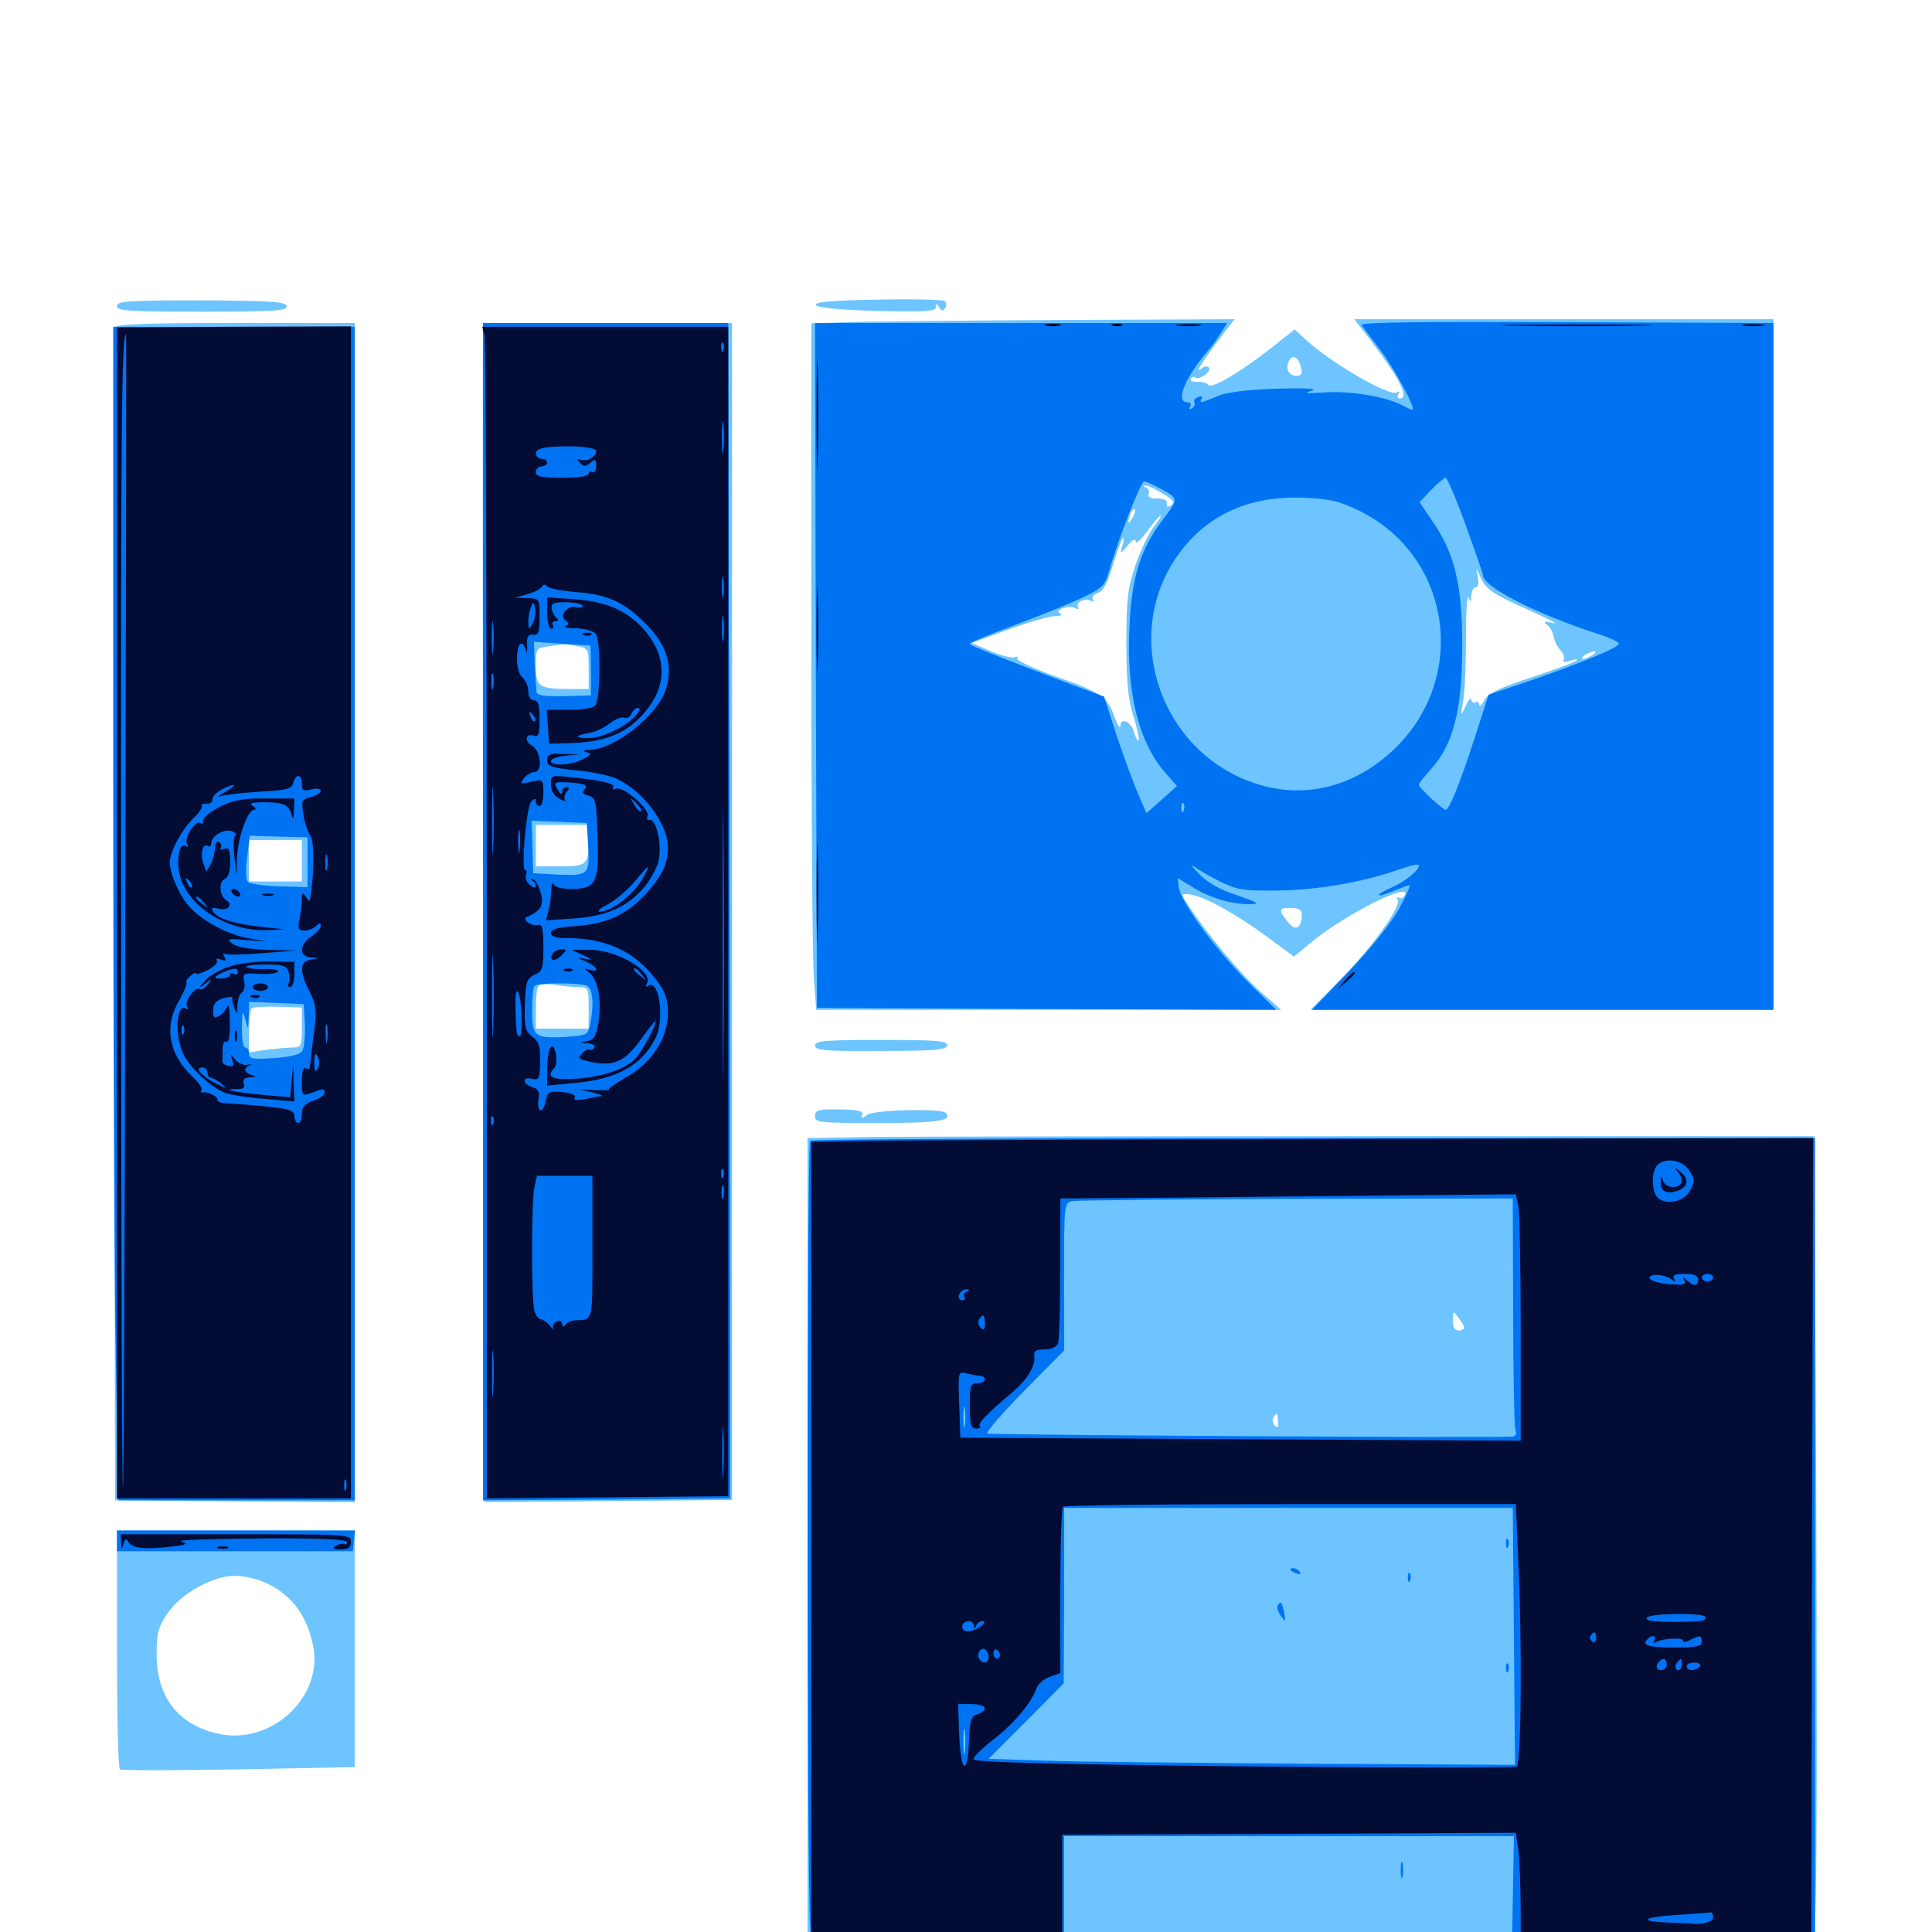<svg xmlns="http://www.w3.org/2000/svg" viewBox="0 -1000 1000 1000">
	<path fill="#6dc4ff" d="M454.492 -844.922C431.055 -844.531 421.875 -843.75 422.266 -842.188C422.852 -840.82 433.398 -839.648 453.711 -839.062C478.516 -838.477 484.375 -838.867 484.375 -840.82C484.375 -843.164 484.766 -843.164 486.133 -840.82C487.305 -838.867 488.086 -838.867 489.258 -840.625C490.039 -841.797 489.844 -843.555 489.062 -844.141C488.086 -844.922 472.461 -845.312 454.492 -844.922ZM60.547 -841.602C60.547 -839.062 66.406 -838.672 104.492 -838.672C141.406 -838.672 148.438 -839.062 148.438 -841.406C148.438 -843.75 141.406 -844.336 104.492 -844.531C66.406 -844.531 60.547 -844.141 60.547 -841.602ZM442.969 -833.398L419.922 -832.617V-671.094C419.922 -582.227 420.508 -502.344 421.289 -493.555L422.461 -477.344H542.773H663.086L651.758 -487.305C641.797 -496.289 624.023 -517.383 614.453 -532.422C611.133 -537.5 611.133 -537.5 615.625 -537.109C622.852 -536.328 640.43 -526.562 655.664 -515.234L669.727 -504.883L678.516 -512.109C695.703 -526.367 729.883 -543.75 727.344 -536.914C726.562 -535.352 725.195 -534.57 724.023 -535.352C722.852 -535.938 722.656 -535.547 723.438 -534.375C725.586 -531.055 710.156 -509.57 693.359 -492.578L678.32 -477.344H798.047H917.969V-656.055V-834.766H809.375H700.977L709.57 -823.633C724.609 -803.906 729.688 -793.75 724.414 -793.75C723.438 -793.75 723.047 -794.727 723.828 -796.094C724.609 -797.461 724.414 -797.656 723.047 -796.875C719.141 -794.531 688.281 -812.5 675.391 -824.609L670.117 -829.492L657.812 -819.727C641.797 -807.227 626.953 -798.438 625.391 -800.781C624.609 -801.758 622.07 -802.539 619.727 -802.344C617.383 -802.148 615.82 -802.93 616.406 -803.906C616.992 -804.883 617.969 -805.273 618.555 -804.688C620.312 -802.93 627.148 -807.422 625.781 -809.57C625 -810.742 623.438 -810.547 621.484 -808.984C618.164 -806.25 623.828 -815.039 633.398 -827.539L639.062 -834.766L552.344 -834.375C504.883 -834.18 455.469 -833.594 442.969 -833.398ZM672.656 -812.109C674.414 -807.227 674.023 -805.469 671.094 -805.469C667.383 -805.469 665.43 -808.789 666.797 -812.305C668.164 -816.211 671.094 -816.016 672.656 -812.109ZM601.172 -744.922C608.008 -740.82 608.398 -739.844 605.469 -738.086C604.297 -737.305 603.711 -737.891 603.906 -739.453C604.297 -741.016 602.539 -741.992 599.023 -741.992C595.508 -741.797 593.945 -742.773 594.531 -744.141C595.117 -745.508 594.531 -747.07 593.164 -747.656C591.797 -748.047 591.797 -748.633 592.773 -748.633C593.945 -748.828 597.656 -747.07 601.172 -744.922ZM586.133 -731.836C583.789 -727.93 583.398 -729.102 585.156 -734.18C585.938 -735.938 586.914 -736.914 587.305 -736.328C587.891 -735.938 587.305 -733.789 586.133 -731.836ZM596.875 -726.953C594.336 -723.438 590.039 -714.453 587.5 -706.836C583.594 -695.117 583.008 -689.258 583.008 -666.797C583.008 -646.875 583.984 -637.695 586.719 -629.102C588.672 -622.852 589.844 -617.188 589.258 -616.797C588.867 -616.211 587.891 -617.969 587.109 -620.508C585.742 -626.367 580.078 -629.102 579.883 -624.219C579.883 -622.461 578.516 -624.414 576.953 -628.711C573.242 -639.453 569.922 -641.602 546.094 -650C534.766 -654.102 525.977 -658.203 526.562 -659.18C527.148 -660.156 526.367 -660.352 524.805 -659.766C523.438 -659.375 517.773 -660.742 512.5 -663.086L502.93 -667.188L521.484 -674.023C531.641 -677.734 542.578 -680.859 545.508 -681.055C548.828 -681.055 550.195 -681.641 548.828 -682.422C547.07 -683.398 547.656 -684.375 550.586 -685.352C552.734 -685.938 555.664 -685.938 556.836 -685.156C558.203 -684.375 558.594 -684.57 558.008 -685.742C556.445 -688.281 561.914 -690.82 564.844 -688.867C566.016 -688.281 566.406 -688.672 565.625 -689.844C565.039 -691.016 566.211 -692.383 568.359 -693.164C571.094 -693.945 573.242 -698.242 576.172 -708.008C578.516 -715.43 580.664 -721.484 581.25 -721.484C581.836 -721.484 581.641 -719.531 580.859 -717.188C579.688 -712.891 579.688 -712.891 583.594 -717.578C586.133 -720.703 587.695 -721.484 587.891 -719.727C587.891 -718.164 590.625 -720.703 593.75 -725C597.07 -729.492 600.195 -733.203 600.781 -733.203C601.367 -733.203 599.609 -730.273 596.875 -726.953ZM781.641 -688.672C804.102 -678.516 808.008 -676.367 802.734 -677.734C799.219 -678.516 798.633 -678.32 800.586 -676.758C802.148 -675.781 803.711 -673.047 804.102 -670.703C804.492 -668.359 806.055 -665.234 807.617 -663.477C809.18 -661.914 809.961 -659.766 809.375 -658.594C808.594 -657.227 809.766 -657.031 812.695 -658.008C815.234 -658.789 816.797 -658.984 816.211 -658.203C815.625 -657.422 805.078 -653.516 792.773 -649.414C775.391 -643.75 769.922 -641.016 768.164 -637.305C766.797 -634.766 765.625 -633.789 765.625 -635.156C765.625 -636.523 764.844 -637.109 763.672 -636.523C762.695 -635.938 761.719 -636.523 761.523 -637.891C761.523 -639.258 760.156 -637.891 758.594 -634.57C756.055 -628.906 755.859 -628.906 757.422 -637.5C758.203 -642.383 758.789 -657.031 758.789 -670.312C758.789 -683.398 759.375 -692.578 760.156 -690.82C761.133 -687.891 761.523 -688.086 761.523 -691.797C761.719 -694.141 762.695 -696.094 763.867 -696.094C765.234 -696.094 765.625 -698.242 764.844 -701.562C763.867 -706.445 764.062 -706.445 766.602 -700.586C768.75 -695.898 772.461 -692.969 781.641 -688.672ZM824.219 -660.938C822.656 -659.961 820.508 -658.984 819.336 -658.984C818.359 -658.984 818.75 -659.961 820.312 -660.938C821.875 -661.914 824.219 -662.891 825.195 -662.891C826.367 -662.891 825.781 -661.914 824.219 -660.938ZM673.828 -526.758C673.828 -520.117 670.898 -517.969 667.578 -521.68C661.523 -528.711 661.523 -530.078 667.773 -530.078C672.266 -530.078 673.828 -529.102 673.828 -526.758ZM59.57 -830.469C58.984 -829.102 58.789 -691.992 58.984 -525.586L59.57 -223.438L121.68 -222.852L183.594 -222.461V-527.734V-832.812H122.07C74.609 -832.812 60.156 -832.227 59.57 -830.469ZM156.25 -554.492V-543.75H142.578H128.906V-554.492V-565.234H142.578H156.25ZM156.25 -468.164C156.25 -458.594 155.859 -457.812 151.562 -457.812C149.023 -457.812 142.969 -457.227 137.891 -456.641L128.906 -455.273V-466.016C128.906 -471.875 129.492 -477.344 130.273 -478.125C131.055 -478.711 137.109 -479.102 143.945 -478.906L156.25 -478.516ZM250 -831.445C249.609 -812.695 250.195 -222.656 250.586 -222.656C250.781 -222.461 279.688 -222.656 315.039 -223.047L378.906 -223.633V-528.125V-832.812H314.453C279.102 -832.812 250 -832.227 250 -831.445ZM298.633 -665.625C304.492 -664.453 304.688 -664.062 304.688 -653.906V-643.359H295.508C278.906 -643.359 277.344 -644.531 277.344 -655.273C277.344 -664.258 277.539 -664.648 283.789 -665.43C287.109 -665.82 290.625 -666.406 291.211 -666.406C291.992 -666.602 295.312 -666.211 298.633 -665.625ZM304.688 -565.43C304.688 -552.344 303.711 -551.562 289.844 -551.562H277.344V-562.305V-573.047H291.016H304.688ZM299.414 -489.062C304.492 -489.062 304.688 -488.672 304.688 -478.32V-467.578H291.016H277.344V-477.93C277.344 -483.789 277.93 -489.062 278.906 -489.844C279.688 -490.625 283.398 -490.82 287.109 -490.234C290.82 -489.648 296.289 -489.062 299.414 -489.062ZM421.875 -458.789C421.875 -456.25 426.953 -455.859 456.055 -456.055C484.57 -456.055 490.234 -456.641 490.234 -458.984C490.234 -461.328 484.57 -461.719 456.055 -461.719C426.953 -461.719 421.875 -461.328 421.875 -458.789ZM421.875 -422.266C421.875 -418.945 424.219 -418.75 454.883 -418.75C485.547 -418.75 493.555 -419.922 489.453 -424.023C487.109 -426.367 452.539 -425.586 449.023 -423.047C446.094 -420.898 445.508 -420.898 446.289 -423.047C447.07 -425 444.141 -425.586 434.57 -425.781C423.438 -425.977 421.875 -425.391 421.875 -422.266ZM452.734 -411.523L417.969 -410.938V-196.094V18.75H678.32H938.867L939.844 -18.945C940.43 -39.453 940.43 -136.328 940.039 -234.18L939.062 -411.914H713.281C589.062 -411.914 471.68 -411.719 452.734 -411.523ZM757.812 -312.891C757.812 -311.914 756.445 -311.328 754.883 -311.328C752.93 -311.328 751.953 -313.281 751.953 -316.602C751.953 -321.68 752.148 -321.68 754.883 -317.969C756.445 -316.016 757.812 -313.672 757.812 -312.891ZM766.992 -312.109C767.773 -312.695 766.602 -313.281 764.453 -313.086C762.305 -313.086 761.719 -312.5 763.281 -311.914C764.648 -311.328 766.406 -311.523 766.992 -312.109ZM775.977 -311.914C777.148 -312.5 776.172 -312.891 773.438 -312.891C770.703 -312.891 769.727 -312.5 771.094 -311.914C772.266 -311.523 774.609 -311.523 775.977 -311.914ZM779.297 -273.438C779.297 -273.828 777.93 -274.219 776.172 -274.219C774.609 -274.219 773.828 -273.242 774.414 -272.266C775.586 -270.508 779.297 -271.289 779.297 -273.438ZM661.523 -264.258C661.914 -261.133 661.328 -260.547 659.766 -262.109C658.789 -263.086 658.398 -265.039 658.984 -266.211C660.938 -269.141 661.328 -268.945 661.523 -264.258ZM60.547 -146.484C60.547 -112.695 61.133 -84.57 62.109 -84.18C62.891 -83.594 90.43 -83.594 123.633 -84.18L183.594 -85.352V-146.68V-207.812H122.07H60.547ZM136.328 -181.25C149.805 -175.586 158.398 -165.039 161.914 -149.023C167.969 -122.266 141.016 -96.68 113.281 -102.539C92.383 -107.031 81.055 -121.484 81.055 -143.75C81.055 -154.883 81.836 -157.812 86.914 -165.234C93.945 -175.391 110.352 -184.375 121.484 -184.375C125.586 -184.375 132.227 -183.008 136.328 -181.25Z"/>
	<path fill="#0073f3" d="M704.688 -831.836C705.273 -830.859 709.375 -825.586 713.477 -820.117C720.703 -811.133 733.398 -787.891 731.055 -787.891C730.664 -787.891 728.32 -788.867 726.172 -790.039C717.578 -794.727 698.242 -797.852 685.547 -796.875C676.172 -796.289 674.414 -796.484 678.711 -797.656C682.617 -798.828 676.953 -799.219 661.133 -798.828C645.312 -798.242 635.156 -797.07 630.078 -794.922C621.289 -791.211 620.508 -791.211 622.07 -793.75C622.656 -794.922 621.875 -795.117 620.312 -794.531C618.555 -793.945 617.578 -792.578 618.164 -791.797C618.75 -790.82 618.164 -789.453 616.992 -788.672C615.43 -787.891 615.234 -788.086 616.016 -789.453C616.797 -790.82 616.211 -791.797 614.453 -791.797C608.203 -791.797 613.281 -804.492 625 -818.164C626.953 -820.312 629.883 -824.414 631.836 -827.539L635.156 -832.812H528.516H421.875L422.266 -655.664L422.852 -478.32L541.797 -477.734L660.547 -477.344L646.289 -491.406C629.688 -507.812 610.938 -533.398 610.156 -540.625L609.57 -545.508L616.992 -541.016C625.781 -535.352 637.109 -532.031 646.484 -532.031C652.539 -532.031 651.758 -532.617 640.039 -536.719C631.055 -539.648 624.609 -543.359 620.508 -547.852C616.992 -551.367 616.016 -552.93 618.164 -551.367C620.312 -549.805 626.367 -546.289 631.836 -543.555C640.234 -539.453 643.945 -538.867 661.133 -539.062C681.445 -539.258 705.469 -543.359 723.047 -549.609C728.711 -551.562 733.789 -552.93 734.18 -552.344C735.742 -550.781 728.125 -544.141 720.703 -540.82C710.938 -536.523 711.523 -534.766 721.289 -538.867C725.195 -540.43 728.906 -541.797 729.492 -541.797C730.273 -541.797 727.734 -536.328 724.219 -529.688C720.312 -522.656 709.961 -509.57 698.438 -497.461L679.102 -477.344H798.633H917.969V-655.078V-832.812L810.742 -833.203C739.648 -833.594 703.906 -833.203 704.688 -831.836ZM705.078 -793.555C703.516 -794.727 699.609 -795.703 696.484 -795.703C688.867 -795.703 690.43 -794.531 700.195 -792.969C705.859 -791.992 707.227 -792.188 705.078 -793.555ZM758.594 -728.32C763.477 -714.844 767.578 -703.125 767.578 -702.344C767.578 -696.289 794.531 -682.422 827.734 -671.68C833.203 -669.922 837.891 -667.773 837.891 -666.797C837.891 -664.844 818.945 -657.031 791.992 -647.656L770.508 -640.43L763.281 -617.969C755.469 -594.141 750.195 -580.859 748.242 -580.859C746.484 -581.055 734.375 -592.383 734.375 -593.75C734.375 -594.531 737.5 -598.438 741.211 -602.539C752.344 -615.039 756.836 -633.008 756.836 -665.82C756.836 -697.461 752.93 -713.477 741.406 -730.273L734.766 -740.039L740.82 -746.484C744.141 -749.805 747.461 -752.734 748.242 -752.734C749.023 -752.734 753.711 -741.797 758.594 -728.32ZM599.219 -747.852C610.547 -741.797 610.352 -742.188 601.758 -730.859C590.039 -715.234 585.742 -701.172 584.57 -675C583.008 -641.992 589.258 -616.602 602.344 -600.977L609.18 -593.164L601.367 -586.133L593.359 -579.102L589.062 -589.258C586.523 -594.922 581.641 -608.398 577.93 -619.336L571.484 -639.453L555.664 -645.312C518.555 -659.375 501.953 -665.82 501.953 -666.797C501.953 -667.383 512.305 -671.68 525 -676.367C537.5 -681.055 553.125 -687.305 559.766 -690.43C570.508 -695.508 571.875 -696.875 574.023 -704.297C578.711 -720.703 590.43 -750.781 592.188 -750.781C593.164 -750.781 596.289 -749.414 599.219 -747.852ZM703.711 -735.547C751.367 -712.109 760.352 -648.828 721.289 -611.914C701.367 -593.164 676.562 -586.523 652.148 -593.75C602.148 -608.398 579.883 -668.555 608.594 -711.133C623.438 -732.812 645.312 -743.359 674.023 -742.383C688.477 -741.797 692.773 -740.82 703.711 -735.547ZM612.695 -580.469C612.109 -578.906 611.523 -579.492 611.523 -581.641C611.328 -583.789 611.914 -584.961 612.5 -584.18C613.086 -583.594 613.281 -581.836 612.695 -580.469ZM250 -528.125V-223.438L314.062 -223.828L377.93 -224.414V-296.68C377.93 -336.523 377.734 -473.242 377.539 -600.977L376.953 -832.812H313.477H250ZM305.859 -652.93V-640.039L291.992 -639.648C281.836 -639.453 277.93 -640.039 277.734 -641.797C277.539 -643.164 277.148 -649.609 276.758 -656.055L276.367 -667.773L291.016 -666.797L305.664 -665.82ZM304.297 -564.453C305.469 -547.266 304.883 -546.68 289.453 -547.266L275.977 -548.047L275.586 -561.523L275.195 -575.195L289.453 -574.609L303.711 -574.023ZM303.516 -489.844C306.836 -488.672 307.617 -480.664 305.469 -469.922C304.297 -464.258 303.906 -464.062 292.578 -463.281C276.758 -462.5 275.391 -463.477 275.391 -477.148C275.391 -483.398 275.977 -489.062 276.758 -489.648C278.32 -491.406 299.414 -491.406 303.516 -489.844ZM58.594 -600.781C58.594 -474.219 59.18 -337.5 59.961 -297.07L61.133 -223.438H122.461H183.594V-527.148V-830.859H121.094H58.594ZM159.18 -553.711V-540.82L144.727 -541.211C136.719 -541.406 129.297 -542.578 128.32 -543.555C127.344 -544.531 126.953 -550 127.93 -556.445L129.297 -567.383L144.141 -566.992L159.18 -566.602ZM157.812 -469.531C158.008 -463.672 157.422 -457.422 156.445 -456.055C155.273 -454.102 150 -452.93 141.797 -452.344C130.859 -451.562 128.906 -451.953 128.906 -454.688C128.906 -456.445 128.125 -457.812 126.953 -457.812C125.781 -457.812 125.195 -462.305 125.195 -468.164C125.391 -476.758 125.586 -477.539 126.953 -472.461C128.516 -466.602 128.516 -466.602 128.711 -474.023L128.906 -481.445L143.164 -480.859L157.227 -480.273ZM419.336 -409.57C417.578 -408.008 417.578 -32.227 419.336 -3.32L420.508 18.75H485.742H550.781V-15.43V-49.609H667.188H783.594L783.008 -16.016L782.422 17.773L860.938 18.359L939.453 18.75V-196.094V-410.938H680.078C537.305 -410.938 419.922 -410.352 419.336 -409.57ZM783.203 -321.289C783.203 -289.062 783.789 -261.523 784.375 -259.766C785.156 -257.812 784.57 -256.641 783.008 -256.445C774.414 -255.664 512.5 -257.227 511.133 -258.008C510.156 -258.594 518.75 -268.555 530.078 -280.078L550.781 -300.977V-339.258C550.781 -377.344 550.781 -377.539 555.273 -378.32C557.617 -378.711 609.766 -379.297 671.289 -379.492L783.008 -379.688ZM499.414 -262.109C499.023 -259.57 498.633 -261.523 498.633 -266.406C498.633 -271.289 499.023 -273.242 499.414 -270.898C499.805 -268.359 499.805 -264.453 499.414 -262.109ZM783.594 -152.93L784.18 -86.523L677.734 -87.109C619.141 -87.5 557.812 -88.086 541.406 -88.672L511.719 -89.648L531.25 -109.18L550.586 -128.711L550.781 -174.219V-219.531H666.992H783.008ZM499.414 -93.164C499.023 -90.039 498.633 -92.578 498.633 -98.438C498.633 -104.297 499.023 -106.836 499.414 -103.906C499.805 -100.781 499.805 -96.094 499.414 -93.164ZM779.492 -200.781C779.492 -198.633 780.078 -198.047 780.664 -199.609C781.25 -200.977 781.055 -202.734 780.469 -203.32C779.883 -204.102 779.297 -202.93 779.492 -200.781ZM667.969 -187.5C667.969 -189.062 671.68 -188.281 672.852 -186.328C673.438 -185.156 672.656 -184.961 671.094 -185.547C669.336 -186.133 667.969 -187.109 667.969 -187.5ZM728.711 -183.203C728.711 -181.055 729.297 -180.469 729.883 -182.031C730.469 -183.398 730.273 -185.156 729.688 -185.742C729.102 -186.523 728.516 -185.352 728.711 -183.203ZM661.328 -168.945C660.742 -168.164 661.523 -165.625 662.891 -163.672C665.43 -160.352 665.625 -160.352 664.648 -165.43C663.477 -171.094 662.891 -171.68 661.328 -168.945ZM779.492 -136.328C779.492 -134.18 780.078 -133.594 780.664 -135.156C781.25 -136.523 781.055 -138.281 780.469 -138.867C779.883 -139.648 779.297 -138.477 779.492 -136.328ZM60.547 -202.539V-197.07H121.68H182.617L183.203 -202.539L183.789 -207.812H122.266H60.547ZM725 -32.031C725 -28.32 725.391 -26.758 725.977 -28.711C726.367 -30.469 726.367 -33.594 725.977 -35.547C725.391 -37.305 725 -35.742 725 -32.031ZM663.477 3.516C662.305 7.422 664.258 13.086 666.602 12.305C667.773 11.914 668.945 10.352 669.531 8.789C670.117 6.641 669.922 6.641 668.359 8.594C666.797 10.742 666.406 10.742 665.43 8.398C664.844 6.836 665.43 4.492 666.602 3.32C668.164 1.758 668.164 1.172 666.602 1.172C665.43 1.172 664.062 2.344 663.477 3.516ZM558.789 7.422C558.594 11.719 560.938 13.086 564.453 10.742C566.992 9.375 566.797 8.984 564.062 8.984C562.305 8.984 560.352 7.812 559.961 6.445C559.375 5.078 558.789 5.273 558.789 7.422ZM753.32 12.891C752.734 15.039 753.125 16.797 754.102 16.797C755.078 16.797 755.859 15.039 755.859 12.891C755.859 10.742 755.469 8.984 755.078 8.984C754.688 8.984 753.906 10.742 753.32 12.891ZM646.484 12.695C646.484 13.672 644.531 15.039 642.188 15.43C638.281 16.211 638.477 16.211 643.164 16.602C646.68 16.797 648.438 15.82 648.438 13.867C648.438 12.305 648.047 10.938 647.461 10.938C646.875 10.938 646.484 11.719 646.484 12.695ZM610.938 16.211C609.375 15.625 609.961 15.039 612.109 15.039C614.258 14.844 615.43 15.43 614.648 16.016C614.062 16.602 612.305 16.797 610.938 16.211ZM676.367 16.211C673.242 15.82 675.391 15.43 680.664 15.43C686.133 15.43 688.477 15.82 686.133 16.211C683.594 16.602 679.297 16.602 676.367 16.211Z"/>
	<path fill="#020c35" d="M541.602 -831.445C539.648 -832.031 541.211 -832.422 544.922 -832.422C548.633 -832.422 550.195 -832.031 548.438 -831.445C546.484 -831.055 543.359 -831.055 541.602 -831.445ZM575.781 -831.445C574.414 -832.031 575.391 -832.422 578.125 -832.422C580.859 -832.422 581.836 -832.031 580.664 -831.445C579.297 -831.055 576.953 -831.055 575.781 -831.445ZM609.961 -831.445C606.836 -831.836 609.375 -832.227 615.234 -832.227C621.094 -832.227 623.633 -831.836 620.703 -831.445C617.578 -831.055 612.891 -831.055 609.961 -831.445ZM784.766 -831.445C767.188 -831.641 781.445 -832.031 816.406 -832.031C851.367 -832.031 865.625 -831.641 848.242 -831.445C830.664 -831.055 802.148 -831.055 784.766 -831.445ZM902.93 -831.445C899.805 -831.836 901.953 -832.227 907.227 -832.227C912.695 -832.227 915.039 -831.836 912.695 -831.445C910.156 -831.055 905.859 -831.055 902.93 -831.445ZM60.547 -527.539V-224.414H121.094H181.641V-527.734V-831.055L121.094 -830.859L60.547 -830.469ZM64.844 -529.688C64.648 -366.016 64.062 -231.445 63.672 -230.273C63.086 -229.297 62.695 -362.5 62.695 -526.367C62.5 -776.562 62.891 -826.953 65.234 -826.953C65.43 -826.953 65.234 -693.164 64.844 -529.688ZM156.25 -594.336C156.25 -590.82 157.031 -590.43 161.133 -591.406C163.867 -592.188 166.016 -591.797 166.016 -590.625C166.016 -589.648 163.672 -588.086 160.938 -587.5C156.25 -586.328 155.859 -585.547 157.031 -578.32C157.812 -573.828 159.375 -569.141 160.547 -567.773C162.891 -565.039 162.695 -546.289 160.352 -533.984C160.156 -533.398 159.18 -534.375 158.203 -535.938C156.641 -538.281 156.25 -538.086 156.25 -534.766C156.25 -532.422 155.664 -527.734 155.078 -524.414C153.906 -519.336 154.492 -518.359 157.617 -518.359C159.57 -518.359 162.305 -519.336 163.672 -520.703C165.43 -522.461 166.016 -522.461 166.016 -520.703C166.016 -519.531 163.867 -516.992 161.133 -515.234C154.883 -511.133 154.688 -504.883 160.742 -504.492L165.039 -504.102L160.742 -503.32C155.078 -502.148 154.883 -497.266 160.156 -486.914C163.281 -481.055 163.867 -477.148 163.086 -469.922C161.523 -458.203 160.547 -449.414 160.352 -447.461C160.156 -446.484 159.375 -446.484 158.203 -447.07C157.031 -447.852 156.25 -445.117 156.25 -440.43C156.25 -432.812 156.445 -432.617 161.328 -434.375C167.578 -436.719 167.969 -436.719 167.969 -434.18C167.969 -433.203 165.43 -431.25 162.109 -430.273C157.812 -428.711 156.25 -426.953 156.25 -423.438C156.25 -420.898 155.469 -418.75 154.297 -418.75C153.32 -418.75 152.344 -420.312 152.344 -422.461C152.344 -425.977 148.438 -426.758 115.82 -429.102C113.672 -429.297 112.109 -430.078 112.5 -430.664C113.281 -432.227 107.422 -435.156 104.883 -434.57C103.906 -434.375 103.711 -434.961 104.297 -435.938C104.883 -436.719 102.539 -440.039 99.219 -443.164C87.305 -454.492 84.766 -468.75 92.773 -482.227C95.312 -486.719 97.07 -491.016 96.484 -491.406C96.094 -491.992 96.875 -493.555 98.633 -494.922C100.195 -496.289 101.562 -496.875 101.562 -496.094C101.562 -495.312 104.297 -496.289 107.422 -497.852C110.742 -499.609 112.891 -501.758 112.305 -502.734C111.523 -503.906 112.5 -504.102 114.453 -503.32C116.992 -502.344 117.383 -502.734 116.211 -504.688C115.234 -506.055 115.43 -506.836 116.406 -506.25C117.383 -505.664 126.172 -505.859 135.742 -506.641L153.32 -508.008L138.672 -508.398C129.492 -508.594 122.656 -509.766 120.312 -511.523C116.992 -514.062 117.578 -514.258 127.148 -513.477L137.695 -512.695L128.32 -514.453C117.969 -516.211 104.883 -523.242 98.242 -530.469C93.164 -535.742 87.891 -547.656 87.891 -553.516C87.891 -559.18 94.336 -571.094 100.391 -576.758C103.125 -579.297 104.883 -582.031 104.492 -582.812C103.906 -583.594 105.078 -584.18 107.031 -583.984C108.789 -583.984 110.156 -584.961 109.961 -586.133C109.57 -587.5 112.109 -590.039 115.234 -591.602C122.656 -595.312 123.047 -593.75 115.82 -589.648C112.695 -587.891 112.109 -587.109 114.258 -587.891C116.406 -588.672 125.586 -589.648 134.57 -590.234C148.438 -591.016 150.977 -591.602 151.758 -594.727C153.125 -599.805 156.25 -599.414 156.25 -594.336ZM147.852 -593.359C148.633 -593.945 147.461 -594.531 145.312 -594.336C143.164 -594.336 142.578 -593.75 144.141 -593.164C145.508 -592.578 147.266 -592.773 147.852 -593.359ZM169.336 -550.195C168.75 -548.242 168.359 -549.805 168.359 -553.516C168.359 -557.227 168.75 -558.789 169.336 -557.031C169.727 -555.078 169.727 -551.953 169.336 -550.195ZM169.336 -461.328C168.945 -458.789 168.555 -460.352 168.555 -464.648C168.359 -468.945 168.75 -470.898 169.336 -469.141C169.727 -467.188 169.727 -463.672 169.336 -461.328ZM164.453 -446.875C163.281 -444.531 162.695 -445.508 162.695 -450C162.695 -454.492 163.281 -455.469 164.453 -453.125C165.43 -451.367 165.43 -448.633 164.453 -446.875ZM179.102 -228.906C178.516 -227.539 178.125 -228.516 178.125 -231.25C178.125 -233.984 178.516 -234.961 179.102 -233.789C179.492 -232.422 179.492 -230.078 179.102 -228.906ZM113.086 -582.031C108.398 -579.492 104.688 -576.367 105.078 -575C105.273 -573.828 104.688 -573.242 103.711 -574.023C100.977 -575.586 94.922 -566.016 96.875 -563.086C97.656 -561.523 97.461 -561.328 96.094 -562.109C92.578 -564.258 91.016 -554.102 93.359 -545.898C98.047 -530.273 117.773 -518.164 137.5 -518.555L147.461 -518.945L134.766 -520.312C120.898 -521.875 112.5 -524.609 110.156 -528.32C109.18 -530.078 109.961 -530.469 112.891 -529.688C117.969 -528.32 120.898 -531.641 116.992 -534.18C113.477 -536.328 113.086 -543.75 116.406 -545.117C118.164 -545.703 119.141 -549.219 119.141 -553.906C119.141 -560.156 118.555 -561.523 116.016 -560.547C114.453 -559.961 113.672 -560.156 114.258 -561.133C114.844 -562.109 114.453 -563.477 113.281 -564.258C112.109 -564.844 111.328 -563.672 111.328 -561.328C111.328 -558.984 110.352 -555.273 109.18 -552.93L106.836 -548.828L105.273 -553.125C103.516 -558.008 104.883 -563.867 107.617 -562.109C108.594 -561.523 109.375 -562.305 109.375 -563.672C109.375 -567.383 116.406 -571.289 120.117 -569.727C121.875 -569.141 122.656 -567.969 121.68 -567.383C120.898 -566.797 120.703 -561.914 121.289 -556.445L122.461 -546.68L122.656 -555.859C123.047 -566.406 128.125 -580.859 131.641 -580.859C132.812 -580.859 132.422 -581.836 130.859 -582.812C128.711 -584.18 130.273 -584.766 136.719 -584.766C146.875 -584.766 149.609 -583.398 150.977 -577.93C151.562 -575.391 151.953 -576.172 152.148 -580.469L152.344 -586.719H137.109C124.609 -586.719 120.117 -585.742 113.086 -582.031ZM99.219 -540.82C98.633 -540.234 97.461 -541.211 96.875 -543.164C95.703 -545.898 95.898 -546.094 97.852 -544.336C99.219 -542.969 99.805 -541.406 99.219 -540.82ZM105.664 -532.617C108.203 -529.492 108.008 -529.297 105.078 -531.836C103.125 -533.203 101.562 -534.766 101.562 -535.156C101.562 -536.719 103.125 -535.742 105.664 -532.617ZM120.117 -537.891C120.703 -536.914 122.266 -535.938 123.242 -535.938C124.414 -535.938 124.609 -536.914 124.023 -537.891C123.438 -539.062 121.875 -539.844 120.898 -539.844C119.727 -539.844 119.531 -539.062 120.117 -537.891ZM136.328 -536.523C134.961 -537.109 135.938 -537.5 138.672 -537.5C141.406 -537.5 142.383 -537.109 141.211 -536.523C139.844 -536.133 137.5 -536.133 136.328 -536.523ZM118.945 -499.805C114.062 -498.242 108.398 -494.922 106.25 -492.578C102.539 -488.281 102.539 -488.086 106.445 -491.016C109.961 -493.75 110.156 -493.75 107.617 -490.625C106.25 -488.672 104.297 -487.5 103.516 -488.086C101.172 -489.648 95.117 -481.641 96.875 -479.102C97.656 -477.734 97.461 -477.148 96.289 -477.93C91.406 -480.859 90.234 -465.234 94.531 -455.273C97.266 -448.242 109.18 -437.109 116.406 -434.375C118.945 -433.398 128.125 -431.836 136.719 -431.25L152.344 -429.883L151.953 -439.453L151.758 -449.023L150.977 -440.625L150.195 -432.031L135.156 -433.398C120.508 -434.766 114.062 -436.328 122.852 -436.328C126.172 -436.328 126.953 -437.109 126.172 -439.258C125.391 -441.211 126.367 -442.188 129.492 -442.383C132.812 -442.578 133.008 -442.773 130.469 -443.555C126.367 -444.531 125.781 -447.461 129.492 -448.633C130.664 -449.023 130.078 -449.219 128.125 -448.828C125.977 -448.438 123.242 -449.805 121.68 -451.562C119.336 -454.688 119.141 -454.688 120.312 -451.172C121.289 -448.633 120.898 -447.852 118.359 -448.242C116.602 -448.633 115.039 -449.609 115.039 -450.586C115.234 -451.367 115.234 -454.297 115.234 -457.031C115.234 -459.766 116.016 -461.523 117.188 -460.742C118.359 -459.961 119.141 -463.867 118.945 -470.898C118.945 -477.148 118.359 -480.859 117.773 -479.297C116.602 -476.367 113.477 -473.438 111.133 -473.438C110.547 -473.438 110.156 -475.391 110.352 -477.734C110.547 -480.664 112.305 -482.422 115.82 -483.398C118.75 -484.18 120.703 -484.18 120.312 -483.594C119.922 -482.812 120.312 -480.469 121.289 -478.32C122.656 -474.805 122.852 -475 122.852 -479.688C123.047 -482.617 124.023 -485.547 125.195 -486.328C126.367 -486.914 126.953 -489.648 126.367 -491.992C125.586 -496.289 126.172 -496.484 134.18 -495.898C138.867 -495.703 143.164 -496.094 143.75 -497.07C144.336 -498.047 141.211 -498.633 136.914 -498.438C132.422 -498.242 128.32 -498.828 127.539 -499.414C126.953 -500.195 131.25 -500.781 137.305 -500.781C146.484 -500.781 148.438 -500.195 149.414 -496.875C150 -494.727 150 -492.188 149.414 -491.016C148.828 -490.039 149.219 -489.062 150.195 -489.062C151.367 -489.062 152.344 -491.992 152.344 -495.508V-502.148L140.234 -502.344C133.398 -502.539 123.828 -501.367 118.945 -499.805ZM123.047 -496.68C123.047 -495.703 122.266 -495.312 121.094 -495.898C120.117 -496.484 119.141 -496.289 119.141 -495.508C119.141 -494.531 117.383 -493.75 115.234 -493.555C109.961 -493.164 110.352 -494.531 115.82 -496.875C121.68 -499.219 123.047 -499.219 123.047 -496.68ZM95.117 -465.234C94.531 -463.672 93.945 -464.258 93.945 -466.406C93.75 -468.555 94.336 -469.727 94.922 -468.945C95.508 -468.359 95.703 -466.602 95.117 -465.234ZM112.109 -456.055C110.742 -458.398 109.961 -458.203 108.398 -455.859C107.617 -454.688 106.25 -454.492 105.078 -455.078C103.906 -455.859 103.516 -455.469 104.102 -454.297C104.883 -453.32 107.227 -452.734 109.375 -453.32C111.523 -453.906 112.695 -455.078 112.109 -456.055ZM107.422 -444.727C107.422 -443.359 108.203 -442.188 108.984 -442.188C109.961 -442.188 112.305 -440.82 114.453 -439.258C117.773 -436.328 117.578 -436.328 112.109 -439.062C104.688 -442.578 100.391 -447.461 104.492 -447.461C106.055 -447.461 107.422 -446.289 107.422 -444.727ZM130.859 -489.062C130.859 -488.086 132.617 -487.109 134.766 -487.109C136.914 -487.109 138.672 -488.086 138.672 -489.062C138.672 -490.234 136.914 -491.016 134.766 -491.016C132.617 -491.016 130.859 -490.234 130.859 -489.062ZM130.469 -483.789C128.906 -484.375 129.492 -484.961 131.641 -484.961C133.789 -485.156 134.961 -484.57 134.18 -483.984C133.594 -483.398 131.836 -483.203 130.469 -483.789ZM121.484 -463.672C121.484 -460.938 121.875 -459.961 122.461 -461.328C122.852 -462.5 122.852 -464.844 122.461 -466.211C121.875 -467.383 121.484 -466.406 121.484 -463.672ZM250.781 -826.562C251.367 -824.023 251.953 -687.695 251.953 -523.242V-224.414L314.453 -225L376.953 -225.586V-528.125V-830.859H313.281H249.609ZM261.133 -827.734C261.914 -828.32 260.742 -828.906 258.594 -828.711C256.445 -828.711 255.859 -828.125 257.422 -827.539C258.789 -826.953 260.547 -827.148 261.133 -827.734ZM270.117 -827.539C271.289 -828.125 270.312 -828.516 267.578 -828.516C264.844 -828.516 263.867 -828.125 265.234 -827.539C266.406 -827.148 268.75 -827.148 270.117 -827.539ZM374.414 -818.75C373.828 -817.188 373.242 -817.773 373.242 -819.922C373.047 -822.07 373.633 -823.242 374.219 -822.461C374.805 -821.875 375 -820.117 374.414 -818.75ZM374.414 -766.992C374.023 -762.891 373.633 -765.82 373.633 -773.242C373.633 -780.859 374.023 -783.984 374.414 -780.664C374.805 -777.148 374.805 -770.898 374.414 -766.992ZM308.594 -766.602C308.594 -763.672 304.102 -760.938 300.977 -761.914C298.438 -762.891 298.242 -762.5 300.195 -760.547C302.148 -758.398 303.125 -758.398 305.664 -760.547C308.203 -762.695 308.594 -762.305 308.594 -758.789C308.594 -756.445 307.812 -755.078 306.641 -755.664C305.664 -756.25 304.688 -755.859 304.688 -754.883C304.688 -753.516 299.414 -752.734 291.016 -752.734C280.078 -752.734 277.344 -753.32 277.344 -755.664C277.344 -757.227 278.711 -758.594 280.273 -758.594C281.836 -758.594 283.203 -759.57 283.203 -760.547C283.203 -761.719 281.836 -762.5 280.273 -762.5C278.711 -762.5 277.344 -763.867 277.344 -765.234C277.344 -767.383 280.078 -768.359 286.719 -768.75C297.852 -769.531 308.594 -768.359 308.594 -766.602ZM374.414 -691.797C374.023 -689.258 373.633 -691.211 373.633 -696.094C373.633 -700.977 374.023 -702.93 374.414 -700.586C374.805 -698.047 374.805 -694.141 374.414 -691.797ZM298.242 -693.555C314.258 -692.188 322.07 -688.867 332.617 -678.711C344.922 -667.188 348.633 -656.055 344.727 -643.359C340.625 -630.078 318.75 -612.5 305.664 -611.914C301.953 -611.719 301.172 -611.328 303.32 -610.742C306.445 -609.961 306.25 -609.375 301.758 -607.031C295.703 -603.906 285.156 -603.32 285.156 -606.055C285.156 -607.227 288.477 -608.398 292.578 -608.789L299.805 -609.57L291.602 -609.766C284.57 -610.156 283.203 -609.57 283.203 -606.445C283.203 -603.32 285.352 -602.734 297.266 -601.367C305.078 -600.781 314.453 -598.828 318.359 -597.266C332.227 -591.406 345.703 -573.828 345.703 -561.523C345.703 -552.93 342.773 -546.875 334.766 -537.891C324.805 -526.758 314.258 -521.875 298.438 -520.703C288.867 -520.117 285.156 -518.945 285.156 -517.188C285.156 -515.234 287.695 -514.453 292.969 -514.453C313.672 -514.453 328.125 -507.812 339.258 -493.359C344.531 -486.523 345.703 -483.008 345.703 -475.586C345.703 -462.891 337.5 -450 324.414 -442.578C318.945 -439.453 314.844 -436.523 315.234 -436.133C315.82 -435.742 312.5 -435.547 308.008 -435.742L299.805 -436.133L306.641 -434.57C310.352 -433.594 312.5 -432.812 311.328 -432.617C310.156 -432.617 306.25 -431.836 302.734 -431.055C298.438 -430.273 296.68 -430.469 297.461 -431.836C298.242 -433.203 295.898 -434.18 291.211 -434.766C284.18 -435.352 283.398 -434.961 282.422 -429.883C281.836 -426.758 280.469 -424.805 279.492 -425.391C278.711 -425.977 278.32 -428.516 278.711 -431.25C279.492 -434.766 278.711 -436.328 275.586 -437.305C270.312 -438.867 270.117 -442.969 275.391 -441.602C278.711 -440.82 279.297 -441.602 279.492 -447.656C279.883 -458.594 279.297 -460.547 275.195 -463.672C271.875 -466.406 271.289 -468.75 271.68 -480.078C272.07 -491.797 272.656 -493.555 276.758 -495.508C280.859 -497.266 281.25 -498.828 281.25 -509.766C281.25 -518.945 280.664 -521.875 278.906 -521.289C275.586 -520.117 269.727 -524.219 272.656 -525.391C279.883 -528.516 281.641 -531.25 279.883 -537.891C278.906 -541.406 277.148 -544.727 275.781 -544.922C274.414 -545.117 274.219 -544.922 275.391 -544.336C276.367 -543.945 277.344 -542.578 277.344 -541.406C277.344 -540.234 276.172 -540.43 274.414 -541.797C272.656 -543.164 271.68 -545.508 272.266 -547.07C272.852 -548.438 272.656 -549.609 271.875 -549.609C269.531 -549.609 272.461 -582.617 275 -585.156C276.758 -586.914 277.344 -586.914 277.344 -585.156C277.344 -583.789 278.32 -582.812 279.297 -582.812C280.469 -582.812 281.25 -585.938 281.25 -589.844C281.25 -596.68 281.055 -596.68 275 -595.312C269.336 -594.141 268.945 -594.336 271.289 -597.266C272.656 -599.023 275.195 -600.391 276.562 -600.391C281.055 -600.391 279.883 -611.523 275.391 -614.062C271.094 -616.406 272.07 -620.898 276.562 -619.141C278.711 -618.359 279.297 -620.312 279.297 -627.734C279.297 -635.156 278.516 -637.5 276.367 -637.5C274.609 -637.5 273.438 -639.258 273.438 -642.188C273.438 -644.727 272.07 -647.852 270.508 -649.219C268.75 -650.586 267.578 -654.883 267.578 -659.18C267.578 -666.992 270.312 -669.531 272.266 -663.477C272.656 -661.523 273.047 -662.695 272.852 -665.82C272.461 -670.312 273.242 -671.68 275.977 -671.484C278.711 -671.094 279.297 -672.852 279.297 -680.664C279.297 -690.039 279.297 -690.234 273.047 -690.43L266.602 -690.625L272.852 -692.383C276.367 -693.359 279.688 -695.117 280.469 -696.289C281.25 -697.656 282.227 -697.656 283.008 -696.68C283.594 -695.508 290.43 -694.141 298.242 -693.555ZM297.461 -696.68C299.805 -697.07 297.852 -697.461 292.969 -697.461C288.086 -697.461 286.133 -697.07 288.672 -696.68C291.016 -696.289 294.922 -696.289 297.461 -696.68ZM275.586 -677.148C273.828 -674.023 273.633 -674.023 273.438 -677.93C273.438 -680.273 274.023 -683.789 274.805 -685.742C276.172 -688.867 276.367 -688.867 276.953 -684.961C277.344 -682.617 276.758 -679.102 275.586 -677.148ZM374.414 -669.336C374.023 -666.211 373.633 -668.75 373.633 -674.609C373.633 -680.469 374.023 -683.008 374.414 -680.078C374.805 -676.953 374.805 -672.266 374.414 -669.336ZM255.273 -663.477C254.883 -659.375 254.492 -662.305 254.492 -669.727C254.492 -677.344 254.883 -680.469 255.273 -677.148C255.664 -673.633 255.664 -667.383 255.273 -663.477ZM255.273 -643.945C254.688 -641.992 254.297 -643.555 254.297 -647.266C254.297 -650.977 254.688 -652.539 255.273 -650.781C255.664 -648.828 255.664 -645.703 255.273 -643.945ZM276.953 -626.758C276.367 -626.172 275.195 -627.148 274.609 -629.102C273.438 -631.836 273.633 -632.031 275.586 -630.273C276.953 -628.906 277.539 -627.344 276.953 -626.758ZM374.414 -454.492C374.219 -422.461 374.023 -448.242 374.023 -511.523C374.023 -575 374.219 -601.172 374.414 -569.727C374.805 -538.477 374.805 -486.523 374.414 -454.492ZM255.273 -560.938C255.078 -553.125 254.688 -559.375 254.688 -575C254.688 -590.625 255.078 -596.875 255.273 -589.258C255.664 -581.445 255.664 -568.555 255.273 -560.938ZM268.945 -559.961C268.555 -556.836 268.164 -558.984 268.164 -564.258C268.164 -569.727 268.555 -572.07 268.945 -569.727C269.336 -567.188 269.336 -562.891 268.945 -559.961ZM255.273 -467.188C255.078 -457.227 254.688 -464.844 254.688 -484.18C254.688 -503.516 255.078 -511.719 255.273 -502.344C255.664 -492.969 255.664 -477.148 255.273 -467.188ZM301.367 -516.992C303.711 -517.383 301.367 -517.773 295.898 -517.773C290.625 -517.773 288.477 -517.383 291.602 -516.992C294.531 -516.602 298.828 -516.602 301.367 -516.992ZM269.922 -475.391C270.117 -468.945 269.922 -463.672 269.141 -463.672C267.383 -463.672 267.188 -465.039 266.797 -477.734C266.406 -491.406 269.141 -489.258 269.922 -475.391ZM255.273 -418.359C254.688 -416.797 254.102 -417.383 254.102 -419.531C253.906 -421.68 254.492 -422.852 255.078 -422.07C255.664 -421.484 255.859 -419.727 255.273 -418.359ZM374.414 -391.016C373.828 -389.453 373.242 -390.039 373.242 -392.188C373.047 -394.336 373.633 -395.508 374.219 -394.727C374.805 -394.141 375 -392.383 374.414 -391.016ZM306.641 -354.297C306.641 -314.844 307.227 -316.992 297.461 -316.602C295.508 -316.406 293.359 -315.43 292.578 -314.258C291.602 -313.086 291.016 -313.086 291.016 -314.648C291.016 -316.016 289.648 -316.602 288.086 -316.016C286.523 -315.234 285.742 -313.867 286.328 -312.5C286.914 -311.328 286.133 -311.914 284.57 -313.867C283.008 -315.625 280.859 -317.188 279.883 -317.188C278.711 -317.188 277.344 -319.141 276.562 -321.68C275 -327.344 275 -377.539 276.562 -385.352L277.93 -391.406H292.188H306.641ZM374.414 -380.273C373.828 -378.32 373.438 -379.492 373.438 -382.617C373.438 -385.938 373.828 -387.305 374.414 -386.133C374.805 -384.766 374.805 -382.031 374.414 -380.273ZM255.273 -279.688C254.883 -274.023 254.688 -278.125 254.688 -288.867C254.688 -299.609 254.883 -304.297 255.273 -299.219C255.664 -294.141 255.664 -285.352 255.273 -279.688ZM374.414 -237.695C374.023 -231.445 373.828 -236.133 373.828 -247.852C373.828 -259.766 374.023 -264.844 374.414 -259.18C374.805 -253.516 374.805 -243.945 374.414 -237.695ZM283.203 -682.617C283.203 -678.32 284.18 -674.609 285.352 -674.609C286.328 -674.609 286.719 -675.586 286.133 -676.562C285.547 -677.734 286.133 -678.516 287.5 -678.516C289.062 -678.516 289.258 -679.102 288.086 -680.078C287.109 -680.859 285.938 -683.008 285.547 -684.961C285.156 -687.695 286.523 -688.281 292.773 -688.281C297.07 -688.281 300.977 -687.5 301.562 -686.523C302.148 -685.742 300.586 -685.352 298.047 -685.742C293.164 -686.719 289.062 -680.859 293.164 -678.516C294.727 -677.344 294.531 -676.758 292.773 -675.977C291.211 -675.391 293.75 -674.805 298.047 -674.805C302.539 -674.609 307.227 -673.438 308.398 -671.875C310.938 -668.75 310.938 -639.258 308.203 -634.961C307.422 -633.594 302.148 -632.617 294.922 -632.617H283.008L283.594 -623.828L284.18 -615.039L296.875 -615.43C315.43 -616.211 326.758 -621.68 335.938 -634.18C345.312 -646.68 344.531 -661.328 333.594 -673.828C324.609 -683.984 313.867 -688.672 297.461 -689.844L283.203 -690.82ZM307.617 -676.953C308.203 -677.539 307.227 -678.711 305.273 -679.297C302.539 -680.469 302.344 -680.273 304.102 -678.32C305.469 -676.953 307.031 -676.367 307.617 -676.953ZM330.273 -675.195C327.734 -678.32 326.172 -679.297 326.172 -677.734C326.172 -677.344 327.734 -675.781 329.688 -674.414C332.617 -671.875 332.812 -672.07 330.273 -675.195ZM328.906 -629.492C323.633 -623.633 311.719 -617.969 304.492 -617.969C297.07 -617.969 297.461 -619.336 305.273 -620.703C308.203 -621.094 312.891 -623.438 315.625 -625.586C318.359 -627.734 321.68 -629.102 323.047 -628.516C324.609 -627.93 326.172 -628.906 326.758 -630.469C327.539 -632.227 329.102 -633.594 330.273 -633.594C331.641 -633.594 331.055 -631.836 328.906 -629.492ZM302.344 -671.289C300.781 -671.875 301.367 -672.461 303.516 -672.461C305.664 -672.656 306.836 -672.07 306.055 -671.484C305.469 -670.898 303.711 -670.703 302.344 -671.289ZM285.156 -593.945C285.156 -590.625 286.719 -588.086 289.648 -586.523C291.992 -585.352 293.359 -584.961 292.578 -585.742C291.797 -586.719 291.992 -588.477 293.164 -590.039C294.922 -591.797 294.727 -592.578 293.164 -592.578C291.992 -592.578 291.016 -591.406 291.016 -590.234C291.016 -588.477 290.234 -588.672 289.062 -590.625C286.133 -595.312 286.523 -595.508 295.898 -594.922C302.93 -594.336 304.297 -593.555 302.734 -591.602C301.172 -589.844 301.562 -588.867 304.297 -588.281C308.594 -587.109 308.789 -585.547 309.375 -563.281C309.961 -543.164 308.008 -539.844 295.703 -539.844C291.016 -539.844 287.109 -540.82 286.523 -542.383C285.938 -543.555 285.352 -542.188 285.352 -538.867C285.156 -535.742 284.57 -530.859 283.789 -528.32L282.617 -523.633L297.07 -524.609C314.258 -525.781 325 -530.664 333.789 -541.211C337.109 -545.312 340.43 -551.562 341.016 -555.273C342.578 -563.281 339.648 -576.172 336.328 -575.586C335.156 -575.195 334.57 -576.172 335.156 -577.734C336.523 -581.055 322.656 -593.164 318.945 -591.797C317.383 -591.211 316.602 -591.406 317.383 -592.383C318.555 -594.336 313.281 -595.703 296.484 -597.656C285.352 -598.828 285.156 -598.828 285.156 -593.945ZM331.836 -580.078C331.25 -579.492 329.688 -581.055 328.32 -583.398C325.781 -587.5 325.977 -587.5 329.297 -584.375C331.25 -582.422 332.422 -580.469 331.836 -580.078ZM333.203 -546.289C328.711 -537.5 316.602 -527.93 310.156 -528.125C308.789 -528.32 310.938 -530.078 314.844 -532.031C318.75 -534.18 325 -539.453 328.516 -543.75C336.133 -552.93 336.914 -553.32 333.203 -546.289ZM304.102 -526.953C304.883 -527.539 303.711 -528.125 301.562 -527.93C299.414 -527.93 298.828 -527.344 300.391 -526.758C301.758 -526.172 303.516 -526.367 304.102 -526.953ZM286.133 -506.445C283.789 -502.734 287.109 -501.953 290.43 -505.273C293.555 -508.398 293.555 -508.594 290.625 -508.594C288.867 -508.594 286.719 -507.617 286.133 -506.445ZM301.758 -505.664C307.031 -503.125 307.031 -502.93 302.734 -503.711C298.047 -504.492 298.047 -504.492 303.32 -502.344C309.18 -499.805 310.742 -496.289 305.273 -498.047C301.953 -499.023 301.953 -499.023 305.273 -496.289C309.57 -492.773 311.523 -482.227 309.766 -470.703C308.594 -463.867 307.422 -461.719 304.102 -461.133C299.805 -460.352 299.805 -460.352 304.297 -459.961C306.836 -459.961 308.203 -458.789 307.617 -457.812C306.836 -456.641 305.859 -456.25 305.078 -456.641C304.297 -457.031 302.539 -456.25 301.172 -454.688C299.219 -452.539 299.609 -451.758 303.32 -450.977C317.188 -447.461 323.047 -449.805 332.227 -462.695C335.742 -467.578 338.867 -471.484 339.258 -471.484C340.625 -471.484 332.812 -456.445 329.297 -452.539C324.219 -446.68 312.109 -442.578 297.461 -441.602C285.352 -441.016 282.422 -442.578 286.914 -447.266C287.891 -448.242 288.281 -451.562 287.695 -454.492C286.133 -462.5 283.203 -457.227 283.203 -446.484V-438.086L297.461 -439.453C319.141 -441.406 331.836 -448.438 339.062 -462.109C344.141 -471.68 341.406 -493.359 335.547 -489.844C334.18 -488.867 333.984 -489.453 334.766 -490.82C338.672 -497.07 319.141 -508.594 304.688 -508.398H295.898ZM332.227 -495.508C334.766 -492.383 334.57 -492.188 331.641 -494.727C329.688 -496.094 328.125 -497.656 328.125 -498.047C328.125 -499.609 329.688 -498.633 332.227 -495.508ZM292.578 -497.461C291.016 -498.047 291.602 -498.633 293.75 -498.633C295.898 -498.828 297.07 -498.242 296.289 -497.656C295.703 -497.07 293.945 -496.875 292.578 -497.461ZM422.656 -784.961C422.656 -759.18 423.047 -748.828 423.242 -762.109C423.633 -775.391 423.633 -796.484 423.242 -808.984C423.047 -821.484 422.656 -810.742 422.656 -784.961ZM422.656 -674.609C422.656 -654.688 423.047 -646.68 423.242 -656.641C423.633 -666.406 423.633 -682.812 423.242 -692.773C423.047 -702.539 422.656 -694.531 422.656 -674.609ZM422.656 -537.891C422.656 -514.844 423.047 -505.273 423.242 -516.992C423.633 -528.516 423.633 -547.266 423.242 -558.984C423.047 -570.508 422.656 -560.938 422.656 -537.891ZM696.094 -492.578L692.383 -488.086L696.875 -491.797C700.977 -495.312 702.148 -496.875 700.586 -496.875C700.195 -496.875 698.242 -494.922 696.094 -492.578ZM453.711 -409.57L419.922 -408.984V-196.094V16.797H484.961H549.805V-16.797V-50.391L667.188 -50.781L784.57 -51.367L785.938 -42.383C786.523 -37.5 787.109 -22.07 787.109 -8.398V16.797H862.305H937.5L937.891 -197.07L938.477 -410.938L712.891 -410.547C588.867 -410.352 472.07 -409.766 453.711 -409.57ZM874.414 -394.141C877.344 -389.453 877.344 -388.477 874.805 -383.789C871.68 -378.125 862.891 -375.977 858.203 -379.883C854.883 -382.617 854.492 -393.555 857.812 -396.875C862.109 -401.172 870.703 -399.609 874.414 -394.141ZM785.938 -375.586C786.523 -372.266 787.109 -343.555 787.109 -311.914V-254.297L642.188 -255.078L497.07 -255.859L496.484 -273.047C495.898 -290.234 495.898 -290.43 500.391 -289.062C502.93 -288.477 506.055 -287.891 507.422 -287.891C508.594 -287.891 509.766 -287.109 509.766 -285.938C509.766 -284.961 508.008 -283.984 505.859 -283.984C502.344 -283.984 501.953 -282.617 501.953 -272.266C501.953 -262.695 502.539 -260.547 505.273 -260.547C507.031 -260.547 507.812 -261.133 507.227 -261.914C505.859 -263.086 510.742 -268.164 523.633 -279.102C531.641 -285.742 536.133 -293.164 535.352 -298.242C534.961 -300.781 536.328 -301.562 540.625 -301.562C544.141 -301.562 546.875 -302.734 547.656 -304.688C548.242 -306.445 548.828 -323.828 548.828 -343.75V-379.688L605.078 -380.078C635.938 -380.469 688.867 -380.859 722.852 -381.25L784.57 -381.836ZM865.039 -337.891C867.188 -336.328 867.578 -336.328 866.406 -338.281C865.43 -340.039 866.992 -340.625 871.875 -340.625C876.758 -340.625 878.906 -339.844 878.906 -337.695C878.906 -334.18 876.758 -333.984 873.242 -337.305C871.094 -339.258 870.898 -339.062 871.875 -337.109C873.047 -335.156 871.289 -334.766 864.062 -335.352C858.984 -335.742 854.492 -336.914 853.906 -338.281C853.125 -341.016 861.328 -340.625 865.039 -337.891ZM886.719 -338.672C886.719 -337.695 885.352 -336.719 883.789 -336.719C882.227 -336.719 880.859 -337.695 880.859 -338.672C880.859 -339.844 882.227 -340.625 883.789 -340.625C885.352 -340.625 886.719 -339.844 886.719 -338.672ZM500.391 -331.445C499.219 -331.055 498.438 -329.688 499.219 -328.711C499.805 -327.734 499.219 -326.953 498.242 -326.953C495.898 -326.953 495.508 -329.492 497.461 -331.445C498.047 -332.227 499.609 -332.812 500.781 -332.617C501.953 -332.617 501.758 -332.031 500.391 -331.445ZM507.812 -326.953C507.812 -328.125 506.836 -328.906 505.664 -328.906C504.688 -328.906 504.297 -328.125 504.883 -326.953C505.469 -325.977 506.445 -325 507.031 -325C507.422 -325 507.812 -325.977 507.812 -326.953ZM826.172 -324.805C826.172 -327.148 825.391 -328.906 824.219 -328.906C823.242 -328.906 822.266 -327.734 822.266 -326.172C822.266 -324.609 823.242 -322.656 824.219 -322.07C825.391 -321.484 826.172 -322.656 826.172 -324.805ZM838.672 -321.289C839.062 -321.68 838.672 -323.828 837.891 -325.781C836.914 -328.711 836.133 -328.906 835.156 -327.148C833.594 -324.805 836.914 -319.336 838.672 -321.289ZM863.281 -325C863.281 -325.781 861.914 -326.953 860.352 -327.539C856.641 -329.102 854.297 -325 857.617 -323.047C860.352 -321.289 863.281 -322.266 863.281 -325ZM881.445 -327.148C874.805 -327.734 866.797 -327.734 866.016 -327.148C863.477 -324.414 866.211 -323.047 874.023 -323.047C878.906 -323.047 882.812 -324.023 882.812 -325C882.812 -326.172 882.227 -326.953 881.445 -327.148ZM849.609 -322.656C849.609 -323.633 848.242 -325.195 846.484 -325.781C844.531 -326.562 843.75 -325.977 844.141 -324.609C845.117 -321.68 849.609 -320.117 849.609 -322.656ZM509.766 -314.844C509.766 -311.719 509.18 -311.133 507.617 -312.695C506.445 -313.867 506.055 -315.82 506.641 -316.992C508.789 -320.312 509.766 -319.531 509.766 -314.844ZM501.953 -315.234C501.953 -316.406 501.172 -317.188 500 -317.188C499.023 -317.188 498.047 -316.406 498.047 -315.234C498.047 -314.258 499.023 -313.281 500 -313.281C501.172 -313.281 501.953 -314.258 501.953 -315.234ZM515.625 -315.234C515.625 -316.406 514.844 -317.188 513.672 -317.188C512.695 -317.188 511.719 -316.406 511.719 -315.234C511.719 -314.258 512.695 -313.281 513.672 -313.281C514.844 -313.281 515.625 -314.258 515.625 -315.234ZM850.391 -314.062C849.023 -317.578 847.656 -318.164 847.656 -315.43C847.656 -314.258 848.438 -312.891 849.609 -312.305C850.781 -311.719 850.977 -312.5 850.391 -314.062ZM861.328 -312.891C861.328 -317.383 860.352 -318.359 858.594 -315.625C858.203 -314.844 858.398 -312.891 859.57 -311.328C860.938 -308.984 861.328 -309.375 861.328 -312.891ZM873.047 -314.258C873.047 -317.383 869.922 -318.164 868.359 -315.43C867.773 -314.453 868.555 -313.281 870.117 -312.5C871.875 -311.914 873.047 -312.5 873.047 -314.258ZM490.234 -313.281C490.234 -314.453 489.453 -315.234 488.281 -315.234C487.305 -315.234 486.328 -314.453 486.328 -313.281C486.328 -312.305 487.305 -311.328 488.281 -311.328C489.453 -311.328 490.234 -312.305 490.234 -313.281ZM880.859 -313.477C880.859 -314.453 879.492 -315.234 877.93 -315.234C876.172 -315.234 875.586 -314.062 876.172 -312.305C877.344 -309.375 880.859 -310.156 880.859 -313.477ZM785.742 -194.727C787.891 -151.367 787.5 -87.109 784.961 -85.547C783.789 -84.961 720.117 -84.961 643.359 -85.742C539.258 -86.914 503.906 -87.891 503.906 -89.453C503.906 -90.82 508.398 -95.117 513.672 -99.219C524.414 -107.422 533.789 -118.555 536.133 -125.391C536.914 -128.125 540.039 -130.859 543.164 -132.031L548.828 -133.984V-176.367C548.828 -199.805 549.414 -219.531 550.195 -220.117C550.781 -220.898 603.906 -221.484 667.969 -221.484H784.57ZM882.812 -162.891C882.812 -160.938 881.445 -160.742 870.117 -160.547C857.227 -160.352 851.367 -160.938 852.344 -162.695C853.906 -165.039 882.812 -165.43 882.812 -162.891ZM504.102 -158.594C504.102 -156.641 504.492 -156.641 505.273 -158.594C505.664 -159.766 507.227 -160.938 508.398 -160.938C511.914 -160.938 506.445 -156.445 501.953 -155.664C499.609 -155.273 498.047 -156.25 498.047 -158.008C498.047 -161.523 503.906 -161.914 504.102 -158.594ZM826.172 -151.953C826.172 -150.391 825.195 -149.609 824.219 -150.195C823.047 -150.977 822.656 -152.344 823.242 -153.32C825 -156.055 826.172 -155.469 826.172 -151.953ZM836.523 -149.023C837.695 -150.195 838.086 -151.758 837.305 -152.539C836.523 -153.125 835.938 -152.734 835.938 -151.367C835.938 -150 834.961 -149.609 833.594 -150.391C832.227 -151.367 832.031 -150.977 833.008 -149.414C833.984 -147.656 834.961 -147.461 836.523 -149.023ZM845.117 -148.828C845.703 -150.195 845.508 -151.953 844.922 -152.539C844.336 -153.32 843.75 -152.148 843.945 -150C843.945 -147.852 844.531 -147.266 845.117 -148.828ZM856.25 -150.781C855.469 -149.609 855.664 -149.219 857.031 -150C860.352 -151.953 871.094 -152.734 871.094 -150.781C871.094 -149.805 872.852 -150 874.805 -151.172C879.883 -153.711 880.859 -153.711 880.859 -150.195C880.859 -147.852 877.93 -147.266 866.211 -147.266C852.734 -147.266 849.414 -148.438 852.93 -151.758C855.078 -154.102 857.812 -153.32 856.25 -150.781ZM511.719 -142.188C511.719 -139.062 508.594 -138.477 506.836 -141.406C505.273 -143.945 507.617 -147.656 509.961 -146.289C510.938 -145.508 511.719 -143.75 511.719 -142.188ZM517.578 -143.164C517.578 -142.188 516.797 -141.406 516.016 -141.406C515.039 -141.406 514.258 -142.773 514.258 -144.336C514.258 -145.898 515.039 -146.68 516.016 -146.094C516.797 -145.508 517.578 -144.336 517.578 -143.164ZM493.164 -143.359C492.578 -144.531 491.602 -145.312 491.211 -145.312C490.82 -145.312 489.844 -144.531 489.258 -143.359C488.672 -142.383 489.453 -141.406 491.211 -141.406C492.969 -141.406 493.75 -142.383 493.164 -143.359ZM825.586 -144.141C826.367 -144.727 825.195 -145.312 823.047 -145.117C820.898 -145.117 820.312 -144.531 821.875 -143.945C823.242 -143.359 825 -143.555 825.586 -144.141ZM841.211 -139.062C841.797 -140.43 841.602 -142.188 841.016 -142.773C840.43 -143.555 839.844 -142.383 840.039 -140.234C840.039 -138.086 840.625 -137.5 841.211 -139.062ZM862.695 -138.477C862.695 -136.914 861.523 -135.547 859.961 -135.547C857.227 -135.547 856.641 -137.891 858.789 -140.039C860.938 -142.188 862.695 -141.602 862.695 -138.477ZM870.508 -138.477C870.508 -136.914 869.727 -135.547 868.75 -135.547C866.797 -135.547 866.602 -138.281 868.555 -140.039C870.312 -141.992 870.508 -141.797 870.508 -138.477ZM879.883 -137.5C879.297 -136.523 877.344 -135.547 875.781 -135.547C874.219 -135.547 873.047 -136.523 873.047 -137.5C873.047 -138.672 874.805 -139.453 877.148 -139.453C879.297 -139.453 880.469 -138.672 879.883 -137.5ZM509.766 -115.82C509.766 -114.648 508.008 -113.281 505.859 -112.695C502.734 -111.914 501.953 -109.766 501.562 -98.633C500.781 -80.273 497.266 -82.422 496.484 -101.953L495.898 -117.969H502.93C506.641 -117.969 509.766 -116.992 509.766 -115.82ZM886.719 -7.617C886.719 -5.078 880.664 -3.516 874.609 -4.492C873.828 -4.492 868.945 -4.688 863.867 -4.883C847.852 -5.469 849.805 -7.617 867.188 -8.789C876.367 -9.375 884.375 -9.961 885.352 -10.156C886.133 -10.352 886.719 -9.18 886.719 -7.617ZM881.445 2.93C882.227 2.93 882.812 4.102 882.812 5.078C882.812 6.25 880.469 6.641 877.734 6.25C875 5.664 870.703 6.055 867.969 7.031C865.039 8.203 863.281 8.203 863.281 7.031C863.281 5.859 862.305 5.078 861.133 5.078C860.156 5.078 859.57 5.859 860.156 6.641C861.719 9.18 854.688 8.789 853.125 6.25C852.344 5.273 852.148 3.711 852.539 3.125C852.93 2.344 876.172 2.148 881.445 2.93ZM827.539 7.422C826.953 8.984 826.367 8.398 826.367 6.25C826.172 4.102 826.758 2.93 827.344 3.711C827.93 4.297 828.125 6.055 827.539 7.422ZM837.891 5.078C837.891 6.055 836.914 7.031 835.742 7.031C834.766 7.031 834.375 6.055 834.961 5.078C835.547 3.906 836.523 3.125 837.109 3.125C837.5 3.125 837.891 3.906 837.891 5.078ZM821.68 9.375C822.266 8.008 822.07 6.25 821.484 5.664C820.898 4.883 820.312 6.055 820.508 8.203C820.508 10.352 821.094 10.938 821.68 9.375ZM868.75 -392.969C870.312 -391.211 870.898 -388.672 870.117 -387.5C868.164 -384.375 861.719 -385.156 860.742 -389.062C859.961 -391.602 859.766 -391.406 859.57 -388.281C859.375 -383.203 862.695 -381.641 868.75 -383.789C873.828 -385.742 874.414 -389.844 869.727 -393.555C866.602 -396.094 866.406 -395.898 868.75 -392.969ZM62.695 -201.562C62.891 -197.656 63.086 -197.656 63.867 -200.781C64.648 -203.516 65.234 -203.906 66.406 -201.953C68.555 -198.633 74.414 -197.852 87.891 -199.414C96.68 -200.391 97.656 -200.781 93.75 -202.148C91.016 -202.93 109.375 -203.516 134.375 -203.711C165.039 -203.906 179.688 -203.32 179.688 -201.758C179.688 -200.781 178.906 -200.195 178.125 -200.781C177.344 -201.172 175.391 -200.977 173.828 -199.805C171.68 -198.633 172.266 -198.047 176.367 -198.047C180.273 -198.047 181.641 -199.023 181.641 -201.953C181.641 -205.859 180.273 -205.859 122.07 -205.859H62.5ZM112.891 -198.633C111.523 -199.219 112.5 -199.609 115.234 -199.609C117.969 -199.609 118.945 -199.219 117.773 -198.633C116.406 -198.242 114.062 -198.242 112.891 -198.633Z"/>
</svg>
